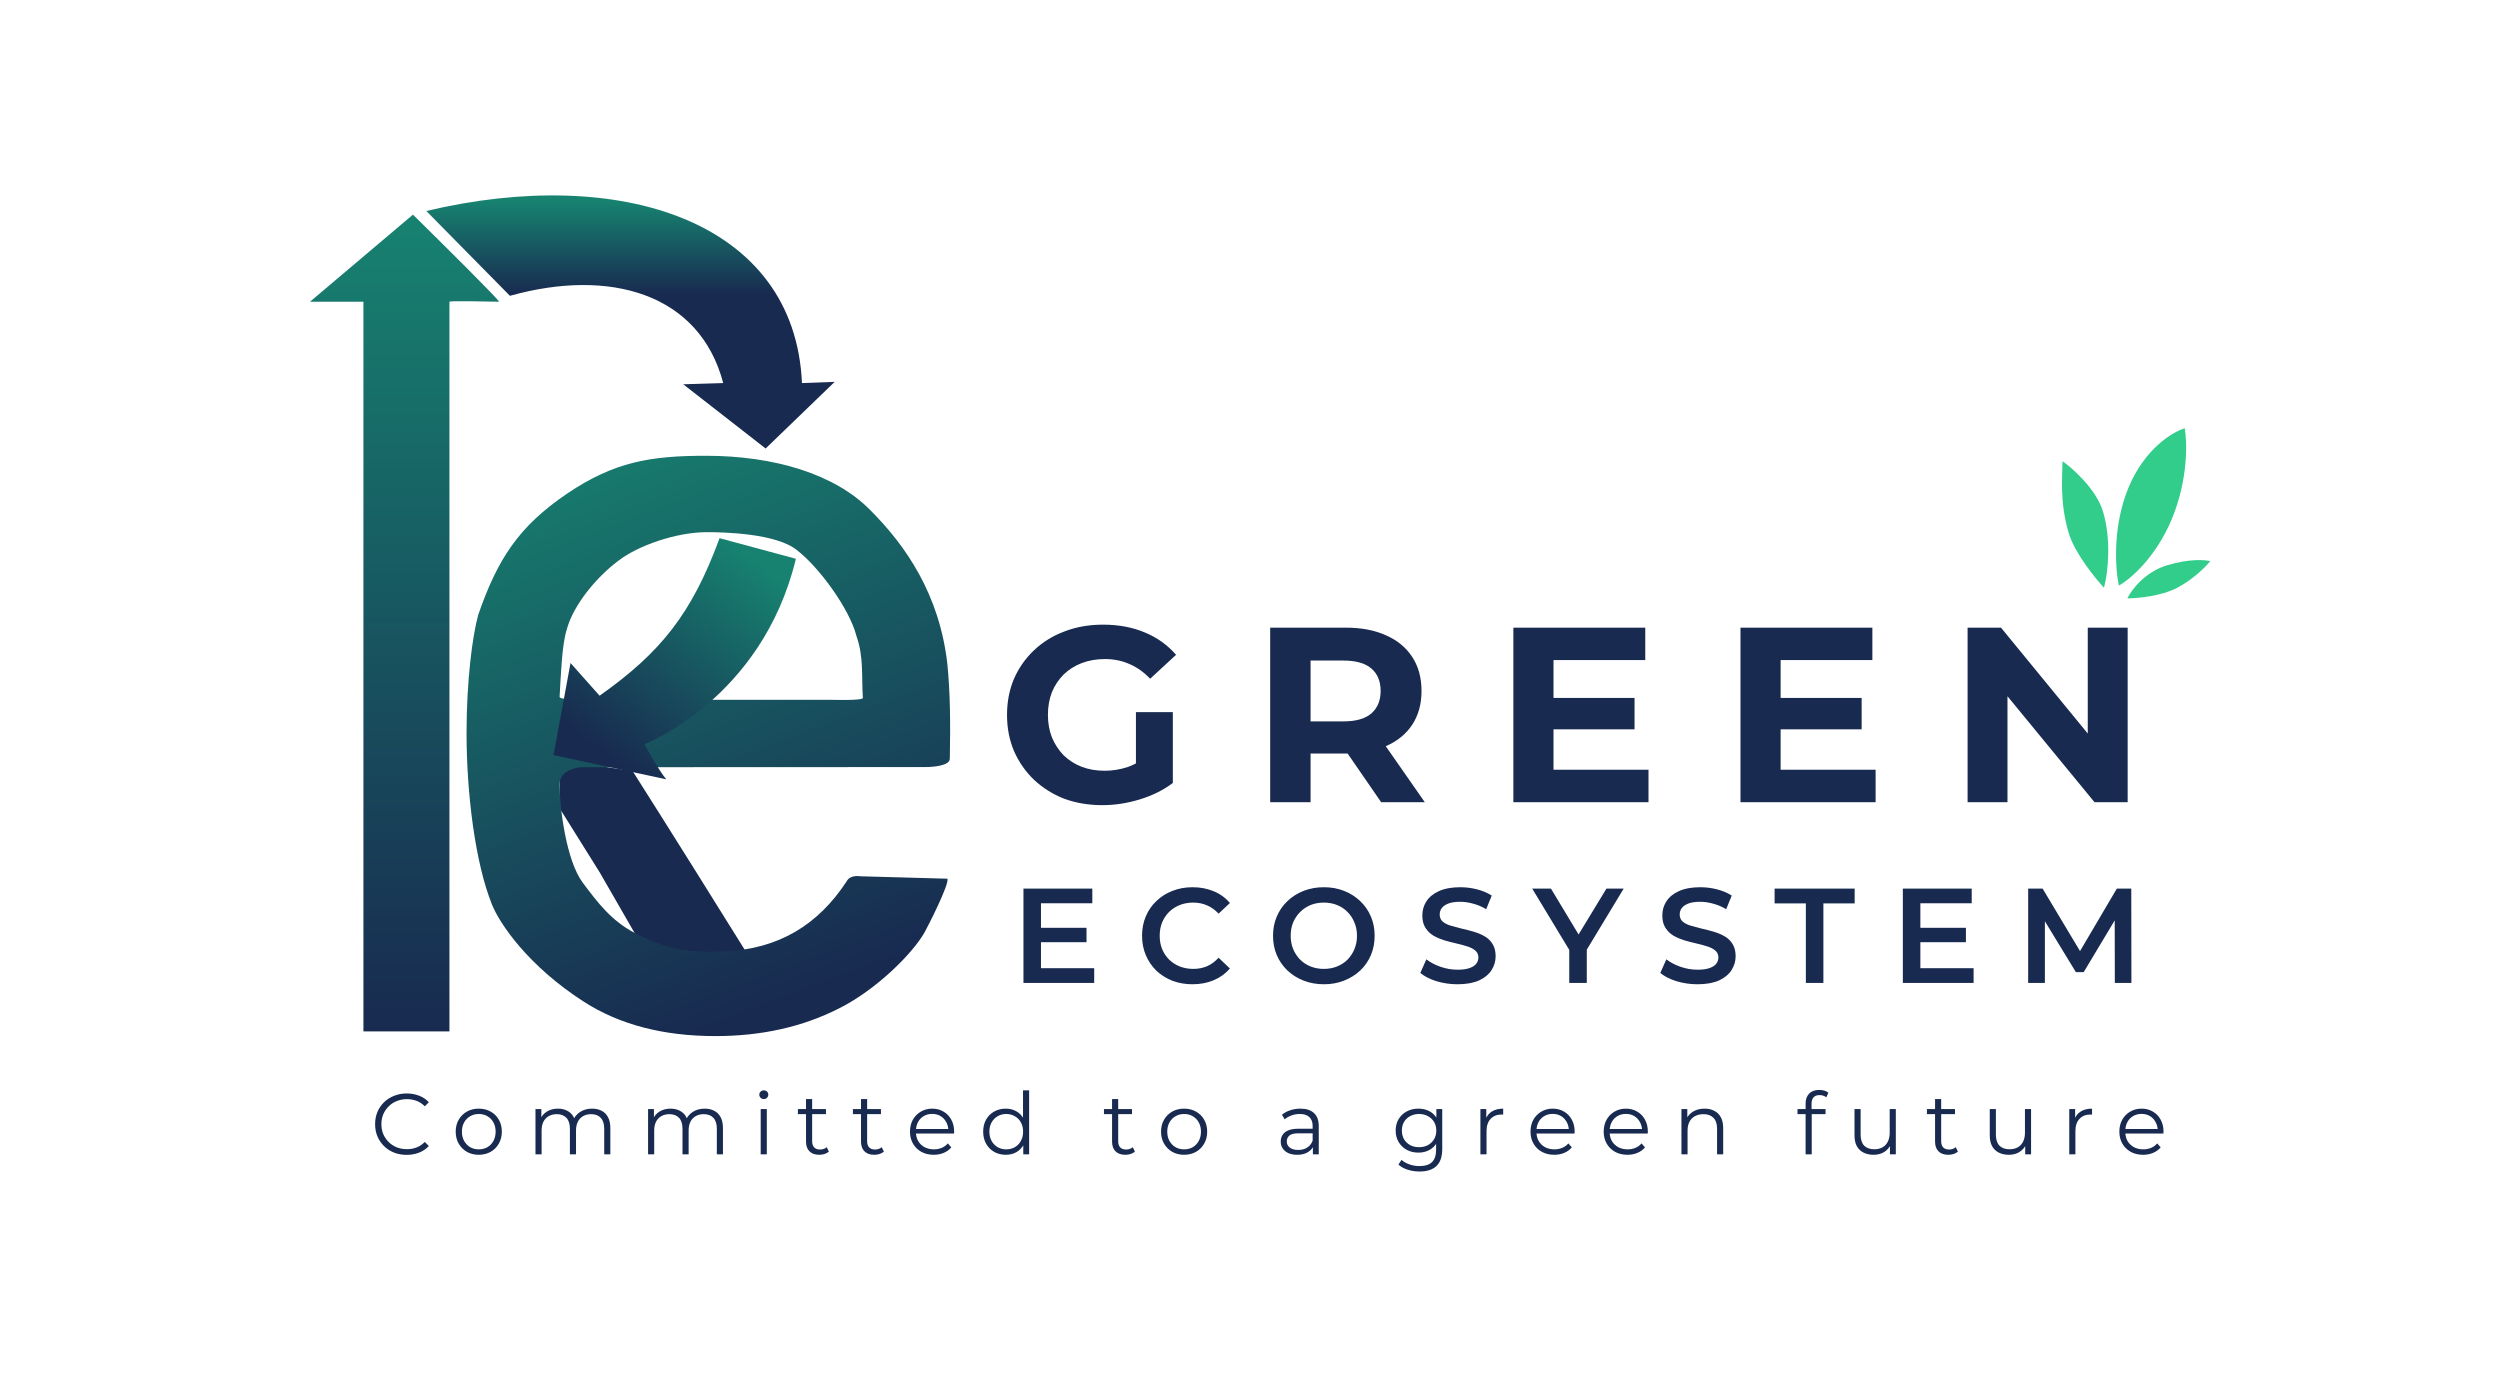 <svg width="220" height="123" viewBox="0 0 220 123" fill="none" xmlns="http://www.w3.org/2000/svg">
<path d="M49.246 71.125V66.875L55.67 67.857C55.779 68.038 58.355 72.041 66.087 84.463C66.092 84.468 66.095 84.472 66.095 84.476C66.092 84.472 66.089 84.468 66.087 84.463C65.838 84.253 59.787 83.6 56.523 83.281L52.778 76.776L49.246 71.125Z" fill="#182A50"/>
<path d="M83.37 58.45C83.62 61.015 83.646 63.578 83.583 66.768C83.583 67.394 82.068 67.502 81.442 67.502C80.817 67.502 51.165 67.515 51.165 67.515C50.915 67.515 49.245 67.728 49.245 69.007C49.245 71.135 49.842 75.742 51.272 77.662C52.621 79.473 53.823 81.031 55.823 82.082C58.672 83.578 60.585 83.863 63.8 83.719C68.533 83.508 71.995 81.385 74.498 77.569C74.811 76.943 75.692 77.112 75.692 77.112L83.37 77.325C83.583 77.752 81.599 81.635 81.348 82.073C80.283 83.937 77.094 87.109 73.841 88.736C70.65 90.362 67.022 91.176 62.955 91.176C58.388 91.176 54.541 90.175 51.413 88.173C46.473 85.011 43.981 81.287 43.308 79.633C41.806 75.942 41.056 69.763 41.056 64.507C41.056 59.94 41.568 55.968 42.088 54.091C43.782 49.214 45.634 46.326 49.911 43.435C54.032 40.65 57.231 40.097 62.204 40.108C68.124 40.122 73.46 41.704 76.588 44.894C79.716 48.022 82.682 52.319 83.37 58.45ZM62.204 46.831C59.514 46.831 56.116 48.01 54.364 49.386C52.612 50.7 50.511 53.105 49.885 55.358C49.447 56.734 49.371 59.202 49.245 61.33C49.245 61.58 51.256 61.581 51.506 61.581H72.996C73.246 61.581 75.931 61.669 75.931 61.419C75.806 59.355 76.012 57.81 75.368 55.968C74.742 53.528 72.024 49.865 70.147 48.426C68.332 46.925 63.642 46.831 62.204 46.831Z" fill="url(#paint0_linear_795_1994)"/>
<path d="M70.04 49.173L63.322 47.36C60.875 54.015 58.153 57.409 52.765 61.223L50.205 58.344L48.712 66.448L58.63 68.581C57.919 67.728 56.71 65.488 56.71 65.488C56.71 65.488 67.054 61.543 70.04 49.173Z" fill="url(#paint1_linear_795_1994)"/>
<path d="M39.551 90.762H31.981V26.554H27.278L36.339 18.887C38.939 21.443 44.093 26.554 43.909 26.554C43.68 26.554 39.551 26.447 39.551 26.554V90.762Z" fill="url(#paint2_linear_795_1994)"/>
<path d="M63.643 33.71C61.562 25.793 53.619 23.579 44.874 26.032L37.516 18.567C54.579 14.515 69.935 19.42 70.574 33.71L73.454 33.603L67.375 39.468L60.124 33.817L63.643 33.71Z" fill="url(#paint3_linear_795_1994)"/>
<path d="M97 70.854C95.786 70.854 94.667 70.664 93.643 70.284C92.633 69.889 91.749 69.333 90.988 68.616C90.242 67.9 89.657 67.058 89.233 66.093C88.823 65.128 88.618 64.067 88.618 62.912C88.618 61.756 88.823 60.696 89.233 59.73C89.657 58.765 90.249 57.924 91.01 57.207C91.77 56.49 92.663 55.942 93.687 55.562C94.711 55.167 95.837 54.969 97.066 54.969C98.426 54.969 99.647 55.196 100.73 55.649C101.827 56.103 102.748 56.761 103.494 57.624L101.212 59.73C100.657 59.145 100.049 58.714 99.391 58.436C98.733 58.143 98.016 57.997 97.241 57.997C96.495 57.997 95.815 58.114 95.201 58.348C94.586 58.582 94.052 58.919 93.599 59.357C93.16 59.796 92.816 60.315 92.568 60.915C92.334 61.515 92.217 62.18 92.217 62.912C92.217 63.628 92.334 64.287 92.568 64.886C92.816 65.486 93.16 66.013 93.599 66.466C94.052 66.905 94.579 67.241 95.179 67.475C95.793 67.709 96.466 67.826 97.197 67.826C97.899 67.826 98.579 67.717 99.238 67.497C99.91 67.263 100.561 66.876 101.19 66.334L103.209 68.901C102.375 69.531 101.402 70.013 100.291 70.35C99.194 70.686 98.097 70.854 97 70.854ZM99.962 68.441V62.67H103.209V68.901L99.962 68.441ZM111.776 70.591V55.233H118.424C119.799 55.233 120.984 55.459 121.979 55.913C122.974 56.351 123.741 56.988 124.283 57.822C124.824 58.655 125.094 59.65 125.094 60.805C125.094 61.946 124.824 62.934 124.283 63.767C123.741 64.587 122.974 65.216 121.979 65.654C120.984 66.093 119.799 66.312 118.424 66.312H113.751L115.331 64.755V70.591H111.776ZM121.54 70.591L117.7 65.018H121.496L125.38 70.591H121.54ZM115.331 65.15L113.751 63.482H118.227C119.324 63.482 120.143 63.248 120.684 62.78C121.226 62.297 121.496 61.639 121.496 60.805C121.496 59.957 121.226 59.299 120.684 58.831C120.143 58.363 119.324 58.129 118.227 58.129H113.751L115.331 56.439V65.15ZM136.446 61.42H143.84V64.184H136.446V61.42ZM136.709 67.739H145.068V70.591H133.176V55.233H144.783V58.085H136.709V67.739ZM156.431 61.42H163.825V64.184H156.431V61.42ZM156.695 67.739H165.054V70.591H153.162V55.233H164.769V58.085H156.695V67.739ZM173.148 70.591V55.233H176.088L185.149 66.291H183.723V55.233H187.234V70.591H184.316L175.232 59.533H176.658V70.591H173.148Z" fill="#182A50"/>
<path d="M91.487 81.646H95.614V82.915H91.487V81.646ZM91.606 85.204H96.29V86.496H90.064V78.195H96.124V79.487H91.606V85.204ZM104.935 86.615C104.303 86.615 103.714 86.512 103.168 86.307C102.63 86.093 102.16 85.797 101.757 85.417C101.361 85.03 101.053 84.575 100.832 84.053C100.61 83.532 100.5 82.962 100.5 82.346C100.5 81.729 100.61 81.16 100.832 80.638C101.053 80.116 101.365 79.665 101.769 79.286C102.172 78.898 102.642 78.602 103.18 78.396C103.718 78.183 104.307 78.076 104.947 78.076C105.627 78.076 106.248 78.195 106.809 78.432C107.37 78.661 107.845 79.005 108.232 79.464L107.236 80.401C106.935 80.076 106.599 79.835 106.228 79.677C105.856 79.511 105.453 79.428 105.018 79.428C104.583 79.428 104.184 79.499 103.82 79.641C103.464 79.784 103.152 79.986 102.883 80.246C102.622 80.507 102.417 80.816 102.267 81.171C102.124 81.527 102.053 81.919 102.053 82.346C102.053 82.772 102.124 83.164 102.267 83.52C102.417 83.876 102.622 84.184 102.883 84.445C103.152 84.706 103.464 84.907 103.82 85.05C104.184 85.192 104.583 85.263 105.018 85.263C105.453 85.263 105.856 85.184 106.228 85.026C106.599 84.86 106.935 84.611 107.236 84.279L108.232 85.228C107.845 85.678 107.37 86.022 106.809 86.259C106.248 86.496 105.623 86.615 104.935 86.615ZM116.509 86.615C115.861 86.615 115.264 86.508 114.718 86.295C114.173 86.081 113.699 85.785 113.295 85.405C112.892 85.018 112.58 84.567 112.358 84.053C112.137 83.532 112.026 82.962 112.026 82.346C112.026 81.729 112.137 81.163 112.358 80.65C112.58 80.128 112.892 79.677 113.295 79.298C113.699 78.91 114.173 78.61 114.718 78.396C115.264 78.183 115.857 78.076 116.497 78.076C117.146 78.076 117.739 78.183 118.276 78.396C118.822 78.61 119.296 78.91 119.7 79.298C120.103 79.677 120.415 80.128 120.637 80.65C120.858 81.163 120.969 81.729 120.969 82.346C120.969 82.962 120.858 83.532 120.637 84.053C120.415 84.575 120.103 85.026 119.7 85.405C119.296 85.785 118.822 86.081 118.276 86.295C117.739 86.508 117.15 86.615 116.509 86.615ZM116.497 85.263C116.916 85.263 117.304 85.192 117.66 85.05C118.015 84.907 118.324 84.706 118.585 84.445C118.846 84.176 119.047 83.868 119.19 83.52C119.34 83.164 119.415 82.772 119.415 82.346C119.415 81.919 119.34 81.531 119.19 81.183C119.047 80.828 118.846 80.519 118.585 80.258C118.324 79.989 118.015 79.784 117.66 79.641C117.304 79.499 116.916 79.428 116.497 79.428C116.078 79.428 115.691 79.499 115.335 79.641C114.987 79.784 114.679 79.989 114.41 80.258C114.149 80.519 113.944 80.828 113.793 81.183C113.651 81.531 113.58 81.919 113.58 82.346C113.58 82.765 113.651 83.152 113.793 83.508C113.944 83.864 114.149 84.176 114.41 84.445C114.671 84.706 114.979 84.907 115.335 85.05C115.691 85.192 116.078 85.263 116.497 85.263ZM128.26 86.615C127.612 86.615 126.991 86.524 126.398 86.342C125.805 86.153 125.335 85.911 124.987 85.619L125.52 84.421C125.852 84.682 126.264 84.899 126.754 85.073C127.244 85.247 127.746 85.334 128.26 85.334C128.695 85.334 129.047 85.287 129.316 85.192C129.584 85.097 129.782 84.971 129.909 84.812C130.035 84.646 130.098 84.461 130.098 84.255C130.098 84.002 130.007 83.8 129.825 83.65C129.644 83.492 129.406 83.37 129.114 83.282C128.829 83.188 128.509 83.101 128.153 83.022C127.805 82.942 127.454 82.852 127.098 82.749C126.75 82.638 126.43 82.5 126.137 82.334C125.852 82.16 125.619 81.93 125.437 81.646C125.255 81.361 125.165 80.998 125.165 80.555C125.165 80.104 125.283 79.693 125.52 79.321C125.765 78.942 126.133 78.641 126.623 78.42C127.121 78.191 127.75 78.076 128.509 78.076C129.007 78.076 129.501 78.139 129.992 78.266C130.482 78.392 130.909 78.574 131.272 78.811L130.786 80.009C130.415 79.788 130.031 79.626 129.636 79.523C129.24 79.412 128.861 79.357 128.497 79.357C128.07 79.357 127.722 79.408 127.454 79.511C127.193 79.614 126.999 79.748 126.872 79.914C126.754 80.08 126.694 80.27 126.694 80.484C126.694 80.737 126.781 80.942 126.955 81.1C127.137 81.251 127.37 81.369 127.655 81.456C127.948 81.543 128.272 81.63 128.628 81.717C128.983 81.796 129.335 81.887 129.683 81.99C130.039 82.093 130.359 82.227 130.644 82.393C130.936 82.559 131.17 82.784 131.344 83.069C131.525 83.354 131.616 83.713 131.616 84.148C131.616 84.591 131.494 85.002 131.249 85.382C131.011 85.753 130.644 86.054 130.146 86.283C129.648 86.504 129.019 86.615 128.26 86.615ZM138.095 86.496V83.211L138.439 84.16L134.833 78.195H136.482L139.376 82.998H138.451L141.368 78.195H142.886L139.281 84.16L139.637 83.211V86.496H138.095ZM149.379 86.615C148.731 86.615 148.11 86.524 147.517 86.342C146.924 86.153 146.454 85.911 146.106 85.619L146.64 84.421C146.972 84.682 147.383 84.899 147.873 85.073C148.363 85.247 148.865 85.334 149.379 85.334C149.814 85.334 150.166 85.287 150.435 85.192C150.704 85.097 150.901 84.971 151.028 84.812C151.154 84.646 151.218 84.461 151.218 84.255C151.218 84.002 151.127 83.8 150.945 83.65C150.763 83.492 150.526 83.37 150.233 83.282C149.949 83.188 149.628 83.101 149.273 83.022C148.925 82.942 148.573 82.852 148.217 82.749C147.869 82.638 147.549 82.5 147.256 82.334C146.972 82.16 146.739 81.93 146.557 81.646C146.375 81.361 146.284 80.998 146.284 80.555C146.284 80.104 146.402 79.693 146.64 79.321C146.885 78.942 147.252 78.641 147.743 78.42C148.241 78.191 148.869 78.076 149.628 78.076C150.126 78.076 150.621 78.139 151.111 78.266C151.601 78.392 152.028 78.574 152.392 78.811L151.905 80.009C151.534 79.788 151.15 79.626 150.755 79.523C150.36 79.412 149.98 79.357 149.616 79.357C149.19 79.357 148.842 79.408 148.573 79.511C148.312 79.614 148.118 79.748 147.992 79.914C147.873 80.08 147.814 80.27 147.814 80.484C147.814 80.737 147.901 80.942 148.075 81.1C148.257 81.251 148.49 81.369 148.774 81.456C149.067 81.543 149.391 81.63 149.747 81.717C150.103 81.796 150.455 81.887 150.802 81.99C151.158 82.093 151.478 82.227 151.763 82.393C152.056 82.559 152.289 82.784 152.463 83.069C152.645 83.354 152.736 83.713 152.736 84.148C152.736 84.591 152.613 85.002 152.368 85.382C152.131 85.753 151.763 86.054 151.265 86.283C150.767 86.504 150.138 86.615 149.379 86.615ZM158.916 86.496V79.499H156.165V78.195H163.21V79.499H160.458V86.496H158.916ZM168.873 81.646H173.001V82.915H168.873V81.646ZM168.992 85.204H173.677V86.496H167.45V78.195H173.511V79.487H168.992V85.204ZM178.479 86.496V78.195H179.748L183.377 84.255H182.713L186.283 78.195H187.552L187.564 86.496H186.105L186.093 80.484H186.401L183.365 85.548H182.677L179.594 80.484H179.95V86.496H178.479Z" fill="#182A50"/>
<path d="M35.788 101.628C35.388 101.628 35.018 101.563 34.679 101.431C34.34 101.294 34.047 101.105 33.799 100.862C33.551 100.619 33.356 100.333 33.214 100.004C33.078 99.675 33.009 99.316 33.009 98.926C33.009 98.537 33.078 98.177 33.214 97.849C33.356 97.519 33.551 97.234 33.799 96.991C34.052 96.748 34.348 96.561 34.687 96.429C35.026 96.292 35.395 96.224 35.795 96.224C36.18 96.224 36.541 96.29 36.88 96.421C37.219 96.548 37.505 96.74 37.738 96.998L37.382 97.355C37.164 97.132 36.923 96.973 36.66 96.877C36.397 96.776 36.114 96.725 35.81 96.725C35.492 96.725 35.195 96.781 34.922 96.892C34.649 96.998 34.411 97.153 34.209 97.355C34.006 97.552 33.847 97.785 33.73 98.053C33.619 98.317 33.563 98.608 33.563 98.926C33.563 99.245 33.619 99.539 33.73 99.807C33.847 100.07 34.006 100.303 34.209 100.505C34.411 100.702 34.649 100.857 34.922 100.968C35.195 101.074 35.492 101.127 35.81 101.127C36.114 101.127 36.397 101.077 36.66 100.976C36.923 100.874 37.164 100.713 37.382 100.49L37.738 100.847C37.505 101.105 37.219 101.3 36.88 101.431C36.541 101.563 36.177 101.628 35.788 101.628ZM42.128 101.621C41.743 101.621 41.397 101.535 41.088 101.363C40.784 101.186 40.544 100.945 40.367 100.642C40.19 100.333 40.101 99.981 40.101 99.587C40.101 99.187 40.19 98.835 40.367 98.532C40.544 98.228 40.784 97.99 41.088 97.818C41.392 97.646 41.738 97.56 42.128 97.56C42.523 97.56 42.872 97.646 43.175 97.818C43.484 97.99 43.724 98.228 43.896 98.532C44.073 98.835 44.162 99.187 44.162 99.587C44.162 99.981 44.073 100.333 43.896 100.642C43.724 100.945 43.484 101.186 43.175 101.363C42.867 101.535 42.517 101.621 42.128 101.621ZM42.128 101.143C42.416 101.143 42.672 101.079 42.894 100.953C43.117 100.821 43.292 100.639 43.418 100.406C43.55 100.169 43.615 99.895 43.615 99.587C43.615 99.273 43.55 99 43.418 98.767C43.292 98.534 43.117 98.355 42.894 98.228C42.672 98.096 42.419 98.031 42.135 98.031C41.852 98.031 41.599 98.096 41.376 98.228C41.154 98.355 40.977 98.534 40.845 98.767C40.713 99 40.648 99.273 40.648 99.587C40.648 99.895 40.713 100.169 40.845 100.406C40.977 100.639 41.154 100.821 41.376 100.953C41.599 101.079 41.849 101.143 42.128 101.143ZM52.101 97.56C52.425 97.56 52.706 97.623 52.944 97.75C53.187 97.871 53.374 98.058 53.505 98.311C53.642 98.564 53.71 98.883 53.71 99.268V101.583H53.171V99.321C53.171 98.901 53.07 98.585 52.868 98.372C52.67 98.155 52.389 98.046 52.025 98.046C51.752 98.046 51.514 98.104 51.312 98.22C51.114 98.332 50.96 98.496 50.849 98.714C50.742 98.926 50.689 99.184 50.689 99.488V101.583H50.15V99.321C50.15 98.901 50.049 98.585 49.847 98.372C49.644 98.155 49.361 98.046 48.997 98.046C48.728 98.046 48.493 98.104 48.291 98.22C48.088 98.332 47.931 98.496 47.82 98.714C47.714 98.926 47.661 99.184 47.661 99.488V101.583H47.122V97.598H47.638V98.676L47.554 98.486C47.676 98.198 47.871 97.972 48.139 97.811C48.412 97.644 48.733 97.56 49.103 97.56C49.492 97.56 49.824 97.659 50.097 97.856C50.37 98.048 50.548 98.339 50.629 98.729L50.416 98.645C50.532 98.322 50.737 98.061 51.031 97.864C51.329 97.661 51.686 97.56 52.101 97.56ZM62.011 97.56C62.334 97.56 62.615 97.623 62.853 97.75C63.096 97.871 63.283 98.058 63.415 98.311C63.551 98.564 63.62 98.883 63.62 99.268V101.583H63.081V99.321C63.081 98.901 62.98 98.585 62.777 98.372C62.58 98.155 62.299 98.046 61.935 98.046C61.661 98.046 61.424 98.104 61.221 98.22C61.024 98.332 60.87 98.496 60.758 98.714C60.652 98.926 60.599 99.184 60.599 99.488V101.583H60.06V99.321C60.06 98.901 59.959 98.585 59.756 98.372C59.554 98.155 59.27 98.046 58.906 98.046C58.638 98.046 58.403 98.104 58.2 98.22C57.998 98.332 57.841 98.496 57.73 98.714C57.623 98.926 57.57 99.184 57.57 99.488V101.583H57.031V97.598H57.547V98.676L57.464 98.486C57.585 98.198 57.78 97.972 58.048 97.811C58.322 97.644 58.643 97.56 59.012 97.56C59.402 97.56 59.733 97.659 60.007 97.856C60.28 98.048 60.457 98.339 60.538 98.729L60.325 98.645C60.442 98.322 60.647 98.061 60.94 97.864C61.239 97.661 61.596 97.56 62.011 97.56ZM66.941 101.583V97.598H67.48V101.583H66.941ZM67.214 96.718C67.103 96.718 67.009 96.68 66.933 96.604C66.857 96.528 66.819 96.437 66.819 96.33C66.819 96.224 66.857 96.136 66.933 96.065C67.009 95.989 67.103 95.951 67.214 95.951C67.325 95.951 67.419 95.986 67.495 96.057C67.571 96.128 67.609 96.216 67.609 96.323C67.609 96.434 67.571 96.528 67.495 96.604C67.424 96.68 67.33 96.718 67.214 96.718ZM72.099 101.621C71.724 101.621 71.436 101.52 71.234 101.317C71.031 101.115 70.93 100.829 70.93 100.46V96.718H71.469V100.429C71.469 100.662 71.527 100.842 71.643 100.968C71.765 101.095 71.937 101.158 72.159 101.158C72.397 101.158 72.595 101.09 72.752 100.953L72.941 101.34C72.835 101.436 72.706 101.507 72.554 101.553C72.407 101.598 72.256 101.621 72.099 101.621ZM70.216 98.046V97.598H72.683V98.046H70.216ZM76.938 101.621C76.564 101.621 76.275 101.52 76.073 101.317C75.871 101.115 75.769 100.829 75.769 100.46V96.718H76.308V100.429C76.308 100.662 76.366 100.842 76.483 100.968C76.604 101.095 76.776 101.158 76.999 101.158C77.237 101.158 77.434 101.09 77.591 100.953L77.781 101.34C77.674 101.436 77.546 101.507 77.394 101.553C77.247 101.598 77.095 101.621 76.938 101.621ZM75.056 98.046V97.598H77.523V98.046H75.056ZM82.173 101.621C81.758 101.621 81.394 101.535 81.08 101.363C80.766 101.186 80.521 100.945 80.344 100.642C80.167 100.333 80.078 99.981 80.078 99.587C80.078 99.192 80.162 98.843 80.329 98.539C80.501 98.236 80.734 97.998 81.027 97.826C81.326 97.649 81.66 97.56 82.029 97.56C82.403 97.56 82.735 97.646 83.023 97.818C83.317 97.985 83.547 98.223 83.714 98.532C83.881 98.835 83.965 99.187 83.965 99.587C83.965 99.612 83.962 99.64 83.957 99.67C83.957 99.695 83.957 99.723 83.957 99.754H80.488V99.351H83.668L83.456 99.511C83.456 99.222 83.393 98.967 83.266 98.744C83.145 98.516 82.978 98.339 82.765 98.213C82.553 98.086 82.307 98.023 82.029 98.023C81.756 98.023 81.51 98.086 81.293 98.213C81.075 98.339 80.906 98.516 80.784 98.744C80.663 98.972 80.602 99.232 80.602 99.526V99.609C80.602 99.913 80.668 100.181 80.799 100.414C80.936 100.642 81.123 100.821 81.361 100.953C81.604 101.079 81.88 101.143 82.188 101.143C82.431 101.143 82.656 101.1 82.864 101.014C83.076 100.928 83.259 100.796 83.41 100.619L83.714 100.968C83.537 101.181 83.314 101.343 83.046 101.454C82.783 101.565 82.492 101.621 82.173 101.621ZM88.507 101.621C88.128 101.621 87.786 101.535 87.483 101.363C87.184 101.191 86.949 100.953 86.777 100.649C86.605 100.341 86.519 99.986 86.519 99.587C86.519 99.182 86.605 98.828 86.777 98.524C86.949 98.22 87.184 97.985 87.483 97.818C87.786 97.646 88.128 97.56 88.507 97.56C88.857 97.56 89.168 97.638 89.441 97.795C89.719 97.952 89.939 98.182 90.101 98.486C90.268 98.785 90.352 99.151 90.352 99.587C90.352 100.017 90.271 100.384 90.109 100.687C89.947 100.991 89.727 101.224 89.449 101.386C89.175 101.542 88.862 101.621 88.507 101.621ZM88.545 101.143C88.829 101.143 89.082 101.079 89.304 100.953C89.532 100.821 89.709 100.639 89.836 100.406C89.967 100.169 90.033 99.895 90.033 99.587C90.033 99.273 89.967 99 89.836 98.767C89.709 98.534 89.532 98.355 89.304 98.228C89.082 98.096 88.829 98.031 88.545 98.031C88.267 98.031 88.017 98.096 87.794 98.228C87.571 98.355 87.394 98.534 87.263 98.767C87.131 99 87.065 99.273 87.065 99.587C87.065 99.895 87.131 100.169 87.263 100.406C87.394 100.639 87.571 100.821 87.794 100.953C88.017 101.079 88.267 101.143 88.545 101.143ZM90.048 101.583V100.384L90.101 99.579L90.025 98.775V95.951H90.564V101.583H90.048ZM99.031 101.621C98.657 101.621 98.368 101.52 98.166 101.317C97.963 101.115 97.862 100.829 97.862 100.46V96.718H98.401V100.429C98.401 100.662 98.459 100.842 98.576 100.968C98.697 101.095 98.869 101.158 99.092 101.158C99.33 101.158 99.527 101.09 99.684 100.953L99.874 101.34C99.767 101.436 99.638 101.507 99.487 101.553C99.34 101.598 99.188 101.621 99.031 101.621ZM97.149 98.046V97.598H99.615V98.046H97.149ZM104.198 101.621C103.813 101.621 103.467 101.535 103.158 101.363C102.854 101.186 102.614 100.945 102.437 100.642C102.26 100.333 102.171 99.981 102.171 99.587C102.171 99.187 102.26 98.835 102.437 98.532C102.614 98.228 102.854 97.99 103.158 97.818C103.461 97.646 103.808 97.56 104.198 97.56C104.592 97.56 104.942 97.646 105.245 97.818C105.554 97.99 105.794 98.228 105.966 98.532C106.143 98.835 106.232 99.187 106.232 99.587C106.232 99.981 106.143 100.333 105.966 100.642C105.794 100.945 105.554 101.186 105.245 101.363C104.937 101.535 104.587 101.621 104.198 101.621ZM104.198 101.143C104.486 101.143 104.742 101.079 104.964 100.953C105.187 100.821 105.362 100.639 105.488 100.406C105.62 100.169 105.685 99.895 105.685 99.587C105.685 99.273 105.62 99 105.488 98.767C105.362 98.534 105.187 98.355 104.964 98.228C104.742 98.096 104.489 98.031 104.205 98.031C103.922 98.031 103.669 98.096 103.446 98.228C103.224 98.355 103.047 98.534 102.915 98.767C102.783 99 102.718 99.273 102.718 99.587C102.718 99.895 102.783 100.169 102.915 100.406C103.047 100.639 103.224 100.821 103.446 100.953C103.669 101.079 103.919 101.143 104.198 101.143ZM115.535 101.583V100.702L115.512 100.558V99.086C115.512 98.747 115.416 98.486 115.224 98.304C115.037 98.122 114.756 98.031 114.381 98.031C114.123 98.031 113.878 98.074 113.645 98.16C113.412 98.246 113.215 98.359 113.053 98.501L112.81 98.099C113.013 97.927 113.256 97.795 113.539 97.704C113.822 97.608 114.121 97.56 114.435 97.56C114.951 97.56 115.348 97.689 115.626 97.947C115.91 98.2 116.051 98.587 116.051 99.108V101.583H115.535ZM114.161 101.621C113.863 101.621 113.602 101.573 113.379 101.477C113.162 101.375 112.995 101.239 112.879 101.067C112.762 100.89 112.704 100.687 112.704 100.46C112.704 100.252 112.752 100.065 112.848 99.898C112.949 99.726 113.111 99.589 113.334 99.488C113.562 99.382 113.865 99.329 114.245 99.329H115.619V99.731H114.26C113.875 99.731 113.607 99.799 113.455 99.936C113.309 100.072 113.235 100.242 113.235 100.444C113.235 100.672 113.324 100.854 113.501 100.991C113.678 101.127 113.926 101.196 114.245 101.196C114.548 101.196 114.809 101.127 115.027 100.991C115.249 100.849 115.411 100.647 115.512 100.384L115.634 100.756C115.533 101.019 115.355 101.229 115.102 101.386C114.855 101.542 114.541 101.621 114.161 101.621ZM124.921 103.093C124.557 103.093 124.208 103.04 123.874 102.934C123.54 102.828 123.269 102.676 123.061 102.479L123.335 102.069C123.522 102.236 123.752 102.367 124.025 102.463C124.304 102.565 124.597 102.615 124.906 102.615C125.412 102.615 125.784 102.496 126.022 102.258C126.259 102.026 126.378 101.661 126.378 101.165V100.171L126.454 99.488L126.401 98.805V97.598H126.917V101.097C126.917 101.785 126.748 102.289 126.409 102.608C126.075 102.931 125.579 103.093 124.921 103.093ZM124.822 101.431C124.443 101.431 124.101 101.35 123.798 101.188C123.494 101.021 123.254 100.791 123.077 100.497C122.905 100.204 122.818 99.868 122.818 99.488C122.818 99.108 122.905 98.775 123.077 98.486C123.254 98.193 123.494 97.965 123.798 97.803C124.101 97.641 124.443 97.56 124.822 97.56C125.177 97.56 125.495 97.633 125.779 97.78C126.062 97.927 126.287 98.144 126.454 98.433C126.621 98.721 126.705 99.073 126.705 99.488C126.705 99.903 126.621 100.255 126.454 100.543C126.287 100.831 126.062 101.052 125.779 101.203C125.495 101.355 125.177 101.431 124.822 101.431ZM124.875 100.953C125.169 100.953 125.43 100.892 125.657 100.771C125.885 100.644 126.065 100.472 126.196 100.255C126.328 100.032 126.394 99.776 126.394 99.488C126.394 99.2 126.328 98.947 126.196 98.729C126.065 98.511 125.885 98.342 125.657 98.22C125.43 98.094 125.169 98.031 124.875 98.031C124.587 98.031 124.326 98.094 124.094 98.22C123.866 98.342 123.686 98.511 123.555 98.729C123.428 98.947 123.365 99.2 123.365 99.488C123.365 99.776 123.428 100.032 123.555 100.255C123.686 100.472 123.866 100.644 124.094 100.771C124.326 100.892 124.587 100.953 124.875 100.953ZM130.276 101.583V97.598H130.793V98.683L130.74 98.494C130.851 98.19 131.038 97.96 131.301 97.803C131.564 97.641 131.891 97.56 132.28 97.56V98.084C132.26 98.084 132.24 98.084 132.22 98.084C132.199 98.079 132.179 98.076 132.159 98.076C131.739 98.076 131.41 98.205 131.172 98.463C130.934 98.716 130.815 99.078 130.815 99.549V101.583H130.276ZM136.779 101.621C136.364 101.621 136 101.535 135.686 101.363C135.372 101.186 135.127 100.945 134.95 100.642C134.773 100.333 134.684 99.981 134.684 99.587C134.684 99.192 134.767 98.843 134.934 98.539C135.106 98.236 135.339 97.998 135.633 97.826C135.931 97.649 136.265 97.56 136.635 97.56C137.009 97.56 137.341 97.646 137.629 97.818C137.922 97.985 138.153 98.223 138.32 98.532C138.487 98.835 138.57 99.187 138.57 99.587C138.57 99.612 138.568 99.64 138.563 99.67C138.563 99.695 138.563 99.723 138.563 99.754H135.094V99.351H138.274L138.062 99.511C138.062 99.222 137.998 98.967 137.872 98.744C137.75 98.516 137.583 98.339 137.371 98.213C137.158 98.086 136.913 98.023 136.635 98.023C136.361 98.023 136.116 98.086 135.898 98.213C135.681 98.339 135.511 98.516 135.39 98.744C135.268 98.972 135.208 99.232 135.208 99.526V99.609C135.208 99.913 135.273 100.181 135.405 100.414C135.542 100.642 135.729 100.821 135.967 100.953C136.21 101.079 136.485 101.143 136.794 101.143C137.037 101.143 137.262 101.1 137.47 101.014C137.682 100.928 137.864 100.796 138.016 100.619L138.32 100.968C138.143 101.181 137.92 101.343 137.652 101.454C137.389 101.565 137.098 101.621 136.779 101.621ZM143.219 101.621C142.804 101.621 142.44 101.535 142.126 101.363C141.813 101.186 141.567 100.945 141.39 100.642C141.213 100.333 141.124 99.981 141.124 99.587C141.124 99.192 141.208 98.843 141.375 98.539C141.547 98.236 141.78 97.998 142.073 97.826C142.372 97.649 142.706 97.56 143.075 97.56C143.45 97.56 143.781 97.646 144.069 97.818C144.363 97.985 144.593 98.223 144.76 98.532C144.927 98.835 145.011 99.187 145.011 99.587C145.011 99.612 145.008 99.64 145.003 99.67C145.003 99.695 145.003 99.723 145.003 99.754H141.534V99.351H144.715L144.502 99.511C144.502 99.222 144.439 98.967 144.312 98.744C144.191 98.516 144.024 98.339 143.811 98.213C143.599 98.086 143.353 98.023 143.075 98.023C142.802 98.023 142.556 98.086 142.339 98.213C142.121 98.339 141.952 98.516 141.83 98.744C141.709 98.972 141.648 99.232 141.648 99.526V99.609C141.648 99.913 141.714 100.181 141.846 100.414C141.982 100.642 142.169 100.821 142.407 100.953C142.65 101.079 142.926 101.143 143.235 101.143C143.477 101.143 143.703 101.1 143.91 101.014C144.123 100.928 144.305 100.796 144.457 100.619L144.76 100.968C144.583 101.181 144.36 101.343 144.092 101.454C143.829 101.565 143.538 101.621 143.219 101.621ZM150.001 97.56C150.325 97.56 150.609 97.623 150.852 97.75C151.099 97.871 151.292 98.058 151.428 98.311C151.57 98.564 151.641 98.883 151.641 99.268V101.583H151.102V99.321C151.102 98.901 150.996 98.585 150.783 98.372C150.576 98.155 150.282 98.046 149.903 98.046C149.619 98.046 149.371 98.104 149.159 98.22C148.951 98.332 148.79 98.496 148.673 98.714C148.562 98.926 148.506 99.184 148.506 99.488V101.583H147.967V97.598H148.483V98.691L148.4 98.486C148.526 98.198 148.729 97.972 149.007 97.811C149.285 97.644 149.617 97.56 150.001 97.56ZM158.893 101.583V97.097C158.893 96.743 158.997 96.457 159.205 96.239C159.412 96.022 159.711 95.913 160.1 95.913C160.252 95.913 160.399 95.933 160.541 95.974C160.682 96.014 160.801 96.077 160.897 96.163L160.715 96.566C160.639 96.5 160.551 96.452 160.449 96.421C160.348 96.386 160.239 96.368 160.123 96.368C159.895 96.368 159.721 96.432 159.599 96.558C159.478 96.685 159.417 96.872 159.417 97.12V97.727L159.432 97.978V101.583H158.893ZM158.18 98.046V97.598H160.647V98.046H158.18ZM164.881 101.621C164.542 101.621 164.246 101.558 163.993 101.431C163.74 101.305 163.543 101.115 163.401 100.862C163.264 100.609 163.196 100.293 163.196 99.913V97.598H163.735V99.852C163.735 100.277 163.839 100.599 164.046 100.816C164.259 101.029 164.555 101.135 164.934 101.135C165.213 101.135 165.453 101.079 165.655 100.968C165.863 100.852 166.02 100.685 166.126 100.467C166.237 100.25 166.293 99.989 166.293 99.685V97.598H166.832V101.583H166.316V100.49L166.399 100.687C166.273 100.981 166.075 101.211 165.807 101.378C165.544 101.54 165.235 101.621 164.881 101.621ZM171.453 101.621C171.079 101.621 170.791 101.52 170.588 101.317C170.386 101.115 170.285 100.829 170.285 100.46V96.718H170.823V100.429C170.823 100.662 170.882 100.842 170.998 100.968C171.119 101.095 171.292 101.158 171.514 101.158C171.752 101.158 171.949 101.09 172.106 100.953L172.296 101.34C172.19 101.436 172.061 101.507 171.909 101.553C171.762 101.598 171.61 101.621 171.453 101.621ZM169.571 98.046V97.598H172.038V98.046H169.571ZM176.784 101.621C176.445 101.621 176.149 101.558 175.896 101.431C175.643 101.305 175.445 101.115 175.304 100.862C175.167 100.609 175.099 100.293 175.099 99.913V97.598H175.638V99.852C175.638 100.277 175.741 100.599 175.949 100.816C176.161 101.029 176.457 101.135 176.837 101.135C177.115 101.135 177.356 101.079 177.558 100.968C177.765 100.852 177.922 100.685 178.029 100.467C178.14 100.25 178.196 99.989 178.196 99.685V97.598H178.734V101.583H178.218V100.49L178.302 100.687C178.175 100.981 177.978 101.211 177.71 101.378C177.447 101.54 177.138 101.621 176.784 101.621ZM182.096 101.583V97.598H182.612V98.683L182.559 98.494C182.67 98.19 182.858 97.96 183.121 97.803C183.384 97.641 183.71 97.56 184.1 97.56V98.084C184.08 98.084 184.059 98.084 184.039 98.084C184.019 98.079 183.999 98.076 183.978 98.076C183.558 98.076 183.229 98.205 182.992 98.463C182.754 98.716 182.635 99.078 182.635 99.549V101.583H182.096ZM188.598 101.621C188.183 101.621 187.819 101.535 187.505 101.363C187.192 101.186 186.946 100.945 186.769 100.642C186.592 100.333 186.503 99.981 186.503 99.587C186.503 99.192 186.587 98.843 186.754 98.539C186.926 98.236 187.159 97.998 187.452 97.826C187.751 97.649 188.085 97.56 188.454 97.56C188.829 97.56 189.16 97.646 189.448 97.818C189.742 97.985 189.972 98.223 190.139 98.532C190.306 98.835 190.39 99.187 190.39 99.587C190.39 99.612 190.387 99.64 190.382 99.67C190.382 99.695 190.382 99.723 190.382 99.754H186.913V99.351H190.094L189.881 99.511C189.881 99.222 189.818 98.967 189.691 98.744C189.57 98.516 189.403 98.339 189.19 98.213C188.978 98.086 188.732 98.023 188.454 98.023C188.181 98.023 187.935 98.086 187.718 98.213C187.5 98.339 187.331 98.516 187.209 98.744C187.088 98.972 187.027 99.232 187.027 99.526V99.609C187.027 99.913 187.093 100.181 187.225 100.414C187.361 100.642 187.548 100.821 187.786 100.953C188.029 101.079 188.305 101.143 188.614 101.143C188.856 101.143 189.082 101.1 189.289 101.014C189.502 100.928 189.684 100.796 189.836 100.619L190.139 100.968C189.962 101.181 189.739 101.343 189.471 101.454C189.208 101.565 188.917 101.621 188.598 101.621Z" fill="#182A50"/>
<path d="M187.3 42.928C185.879 46.37 186.147 50.099 186.458 51.533C187.425 51.003 189.713 49.082 191.135 45.64C192.557 42.198 192.476 38.906 192.257 37.69C191.197 38.002 188.722 39.486 187.3 42.928Z" fill="#32CD8B"/>
<path d="M190.668 49.756C188.722 50.355 187.55 51.938 187.207 52.656C188.08 52.656 190.181 52.468 191.603 51.72C193.025 50.972 194.128 49.85 194.502 49.382C194.035 49.257 192.613 49.157 190.668 49.756Z" fill="#32CD8B"/>
<path d="M182.062 46.95C182.586 48.671 184.338 50.847 185.149 51.72C185.523 50.379 185.804 47.417 185.055 44.986C184.458 43.043 182.374 41.182 181.501 40.59C181.501 41.899 181.221 44.184 182.062 46.95Z" fill="#32CD8B"/>
<defs>
<linearGradient id="paint0_linear_795_1994" x1="47.509" y1="15.47" x2="76.089" y2="91.824" gradientUnits="userSpaceOnUse">
<stop offset="0.255" stop-color="#178270"/>
<stop offset="0.925" stop-color="#182A50"/>
</linearGradient>
<linearGradient id="paint1_linear_795_1994" x1="65.135" y1="48.319" x2="51.592" y2="66.235" gradientUnits="userSpaceOnUse">
<stop stop-color="#178270"/>
<stop offset="0.963" stop-color="#182A50"/>
</linearGradient>
<linearGradient id="paint2_linear_795_1994" x1="35.596" y1="18.887" x2="35.596" y2="90.762" gradientUnits="userSpaceOnUse">
<stop stop-color="#178270"/>
<stop offset="1" stop-color="#182A50"/>
</linearGradient>
<linearGradient id="paint3_linear_795_1994" x1="55.005" y1="17.739" x2="55.005" y2="38.722" gradientUnits="userSpaceOnUse">
<stop stop-color="#178270"/>
<stop offset="0.391" stop-color="#182A50"/>
</linearGradient>
</defs>
</svg>
